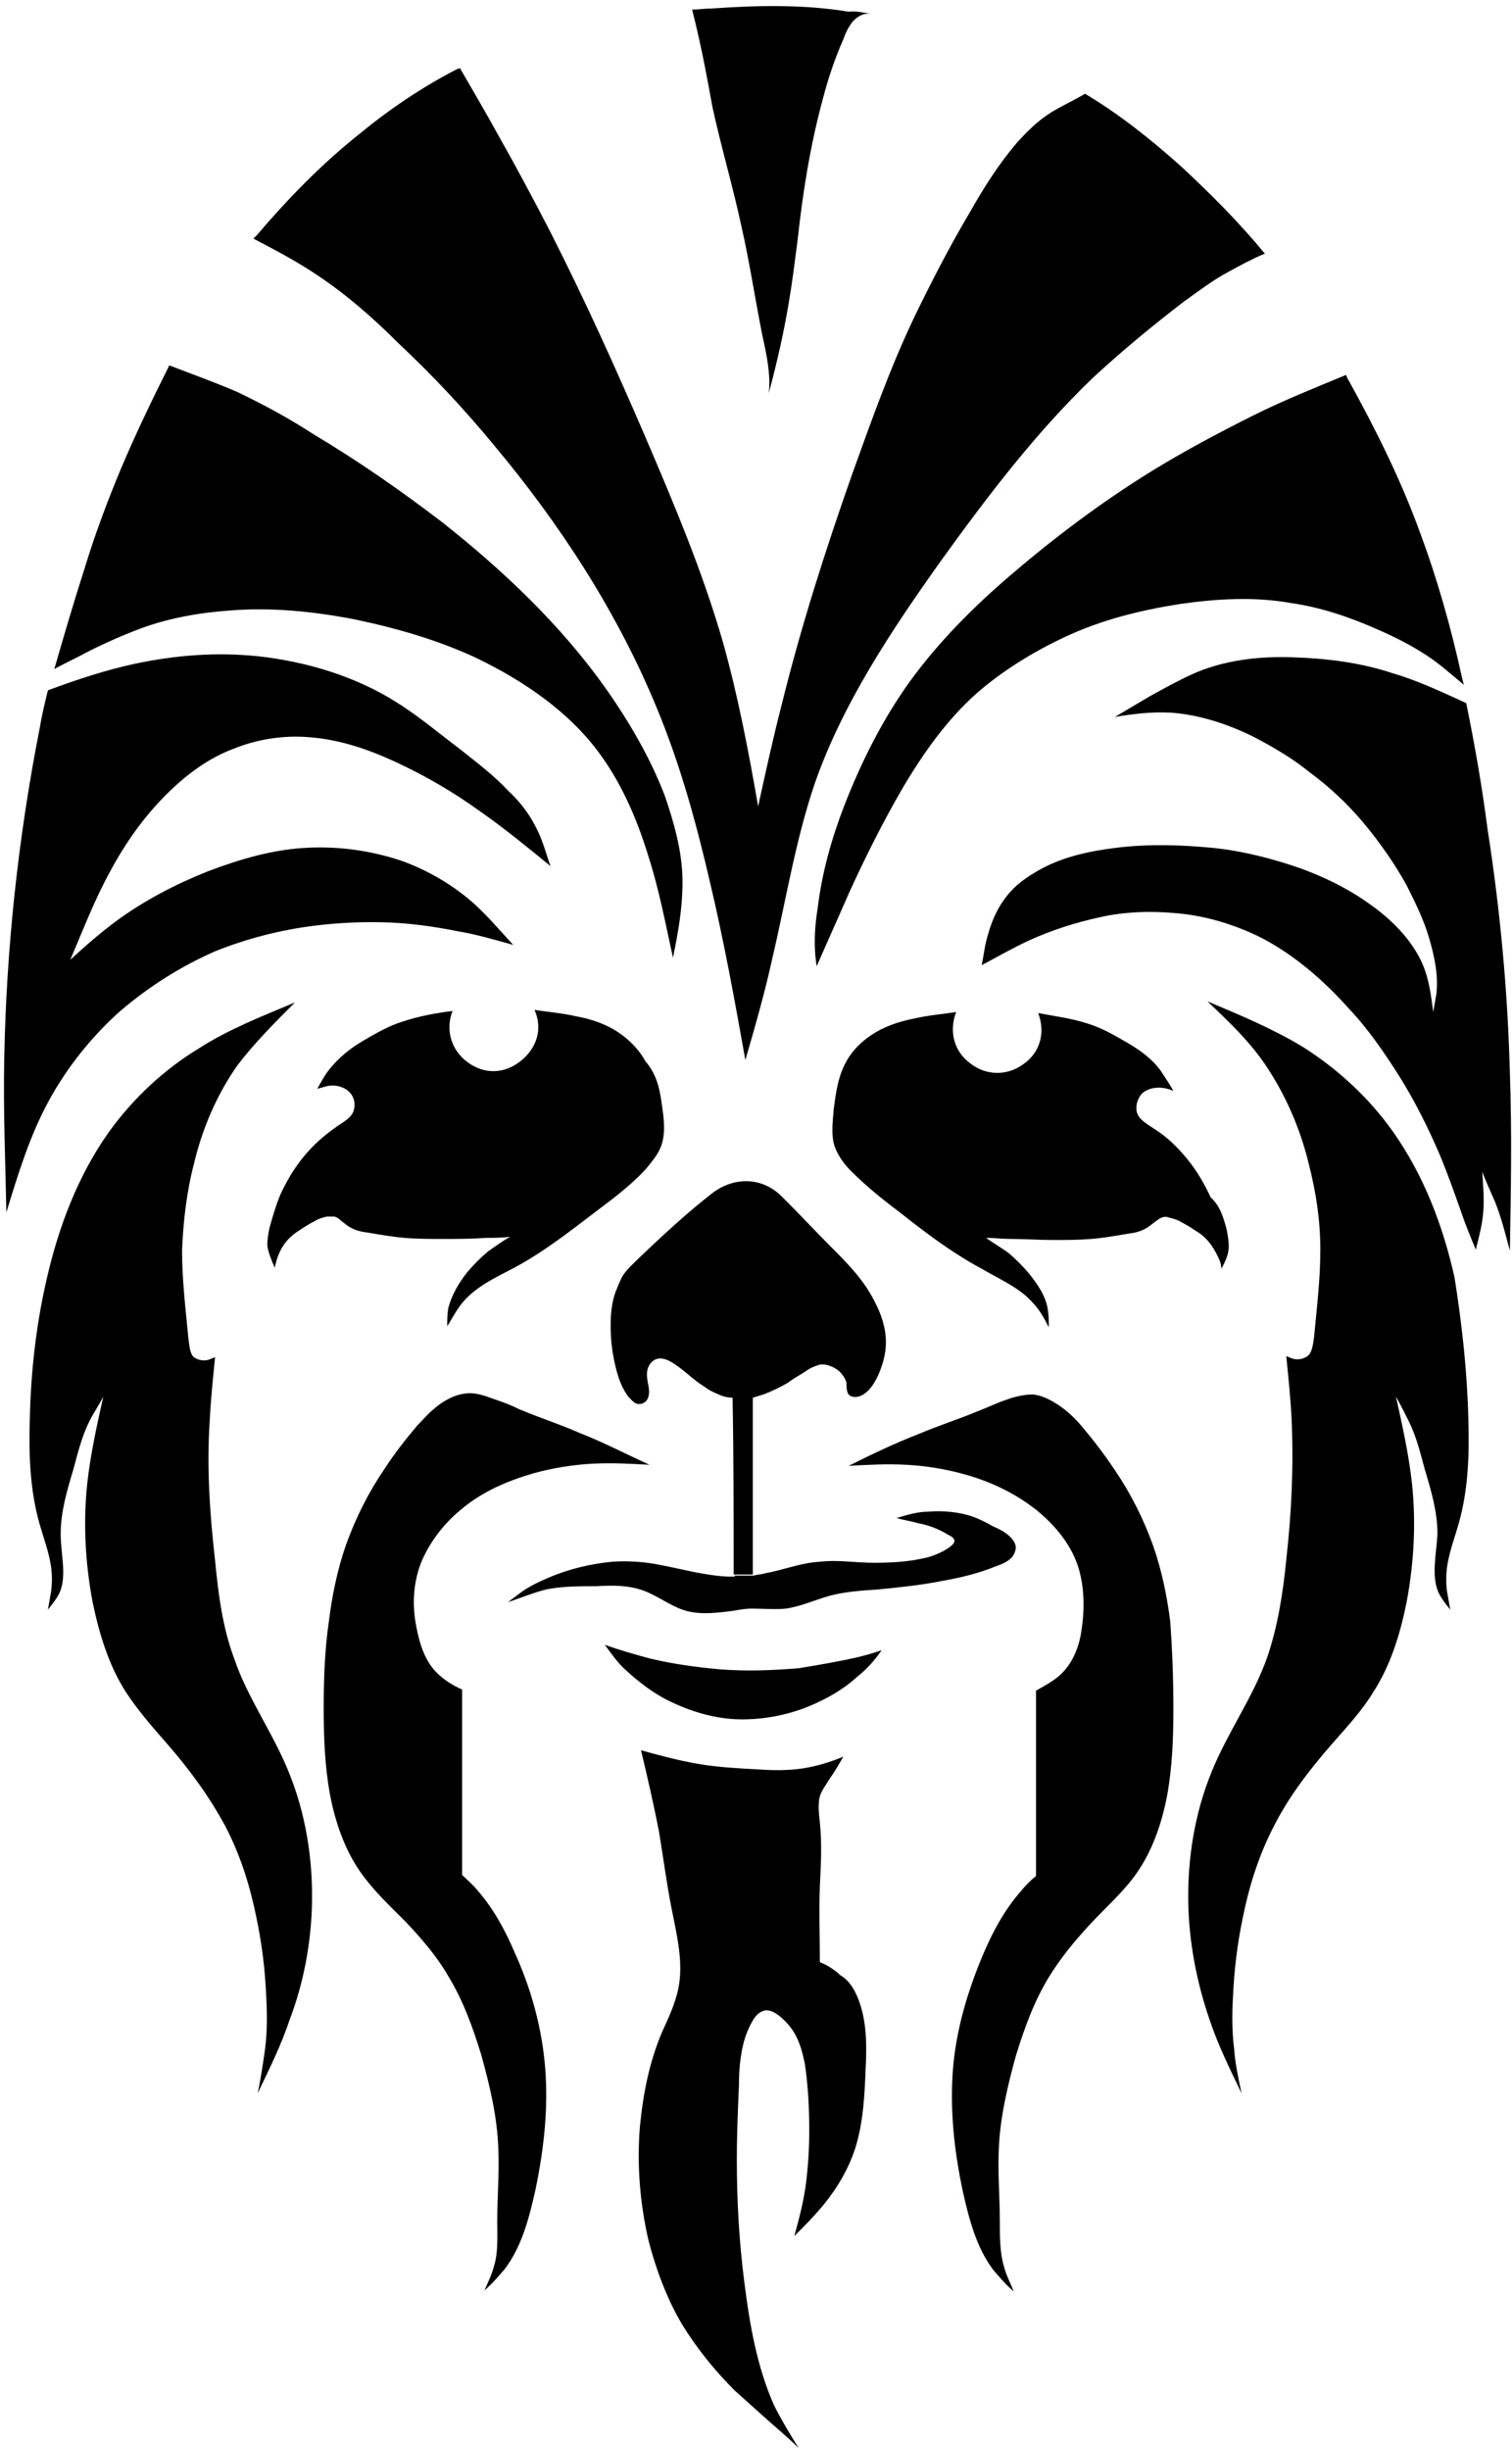 <svg width="142" height="230" viewBox="0 0 142 230" fill="none" xmlns="http://www.w3.org/2000/svg">
<path d="M141.8 100.7C142 106.3 141.9 111.8 141.8 117.4C141.4 115.9 141 114.3 140.4 112.8C140 111.9 139.6 111 139.2 110C139.3 111.3 139.4 112.6 139.3 113.8C139.2 115 138.9 116.1 138.6 117.3C138.1 116.1 137.6 114.9 137.2 113.7C136.6 112 136 110.3 135.3 108.6C134.2 106 132.9 103.4 131.4 101C130 98.8 128.5 96.6 126.7 94.7C124.3 92 121.4 89.5 118.2 87.9C115.7 86.7 113 85.9 110.2 85.7C107.9 85.5 105.5 85.6 103.3 86.1C101 86.6 98.8 87.3 96.6 88.3C95.1 89 93.7 89.8 92.2 90.6C92.4 89.6 92.5 88.6 92.8 87.7C93.2 86.2 93.9 84.8 94.9 83.7C95.7 82.8 96.8 82.1 97.9 81.5C100 80.4 102.3 79.9 104.7 79.6C107.8 79.2 110.9 79.3 114 79.6C116.8 79.9 119.5 80.6 122.1 81.5C124.3 82.3 126.4 83.3 128.4 84.7C130.6 86.2 132.6 88.2 133.6 90.5C134.2 91.9 134.4 93.4 134.6 95C134.7 94.4 134.8 93.9 134.9 93.3C135.1 91.5 134.7 89.7 134.2 88C133.7 86.3 132.9 84.7 132.1 83.1C131 81.1 129.6 79.1 128.1 77.3C126.6 75.5 124.9 73.9 123 72.5C121.4 71.2 119.7 70.2 117.8 69.2C115.4 68 112.7 67.1 110 66.9C108.2 66.8 106.5 67 104.7 67.3C106.1 66.5 107.5 65.6 109 64.8C110.3 64.1 111.6 63.4 112.9 62.9C115.6 61.9 118.5 61.6 121.4 61.7C124.6 61.8 127.8 62.2 130.8 63.2C133.2 63.9 135.5 65 137.7 66C138.5 69.9 139.2 73.9 139.7 77.8C140.9 85.5 141.6 93.1 141.8 100.7Z" fill="#000"/>
<path d="M137.9 133.2C138 136.5 137.9 139.8 137 143C136.6 144.4 136.1 145.7 135.9 147.1C135.8 147.9 135.8 148.7 135.9 149.4C136 150 136.1 150.5 136.2 151.1C135.8 150.6 135.4 150.1 135.1 149.5C134.4 147.9 134.9 145.9 135 144C135 141.9 134.4 139.9 133.8 137.9C133.4 136.4 133 134.8 132.3 133.4C131.9 132.6 131.5 131.8 131.1 131.1C131.7 133.8 132.3 136.5 132.6 139.2C133 142.9 132.8 146.7 132.1 150.4C131.5 153.4 130.6 156.3 129 158.8C127.9 160.6 126.5 162.1 125.1 163.7C123 166.1 121 168.7 119.6 171.5C118.2 174.2 117.3 177.1 116.7 180.1C116.2 182.5 115.9 185 115.8 187.4C115.7 189 115.7 190.7 115.9 192.3C116 193.7 116.3 195.1 116.6 196.5C115.5 194.2 114.4 192 113.6 189.6C112.4 186.1 111.7 182.5 111.6 178.8C111.5 174.5 112.2 170.2 113.8 166.3C115.3 162.6 117.7 159.3 119 155.6C120 152.7 120.5 149.5 120.8 146.4C121.3 142 121.5 137.6 121.3 133.2C121.2 131.2 121 129.3 120.8 127.3C121.1 127.4 121.4 127.6 121.8 127.6C122.2 127.6 122.5 127.5 122.8 127.3C123.2 127 123.3 126.3 123.4 125.6C123.7 122.5 124 120 124 117.3C124 114.6 123.6 111.9 122.9 109.2C122.1 105.9 120.7 102.7 118.8 99.9C117.3 97.7 115.4 95.9 113.4 94C116.5 95.3 119.6 96.6 122.4 98.3C125.7 100.4 128.6 103.1 130.8 106.2C133.7 110.3 135.5 115 136.6 119.9C137.3 124.3 137.8 128.8 137.9 133.2Z" fill="#000"/>
<path d="M137.3 63.6C137.4 63.9 137.4 64.1 137.5 64.3C136.4 63.4 135.3 62.4 134.1 61.6C132.6 60.6 131 59.8 129.4 59.1C126.7 57.9 124 57 121.2 56.6C117.8 56 114.3 56.2 110.8 56.7C107 57.3 103.4 58.2 100 59.8C97 61.2 94.1 63 91.7 65.1C88.9 67.6 86.7 70.7 84.7 74.1C82.9 77.2 81.2 80.6 79.7 83.9C78.7 86.2 77.7 88.4 76.7 90.7C76.4 88.9 76.5 87 76.8 85.2C77.2 81.9 78.1 78.7 79.3 75.6C80.9 71.5 82.9 67.5 85.5 63.9C88.2 60.2 91.5 56.9 94.9 54C99.1 50.4 103.5 47.1 108.2 44.2C111.3 42.3 114.5 40.6 117.7 39C120.5 37.6 123.5 36.4 126.4 35.2C126.5 35.3 126.5 35.5 126.6 35.6C129.2 40.3 131.6 45.1 133.4 50.1C135 54.4 136.3 59 137.3 63.6Z" fill="#000"/>
<path d="M118.7 23.7L118.8 23.8C117.6 24.3 116.5 24.9 115.4 25.5C113.9 26.3 112.6 27.3 111.2 28.3C108.2 30.6 105.3 33 102.6 35.5C97.3 40.6 92.8 46.5 88.4 52.6C83.7 59.2 79.1 66.1 76.5 73.6C74.7 78.9 73.8 84.6 72.5 90.1C71.8 93.3 70.9 96.4 70 99.5C69 93.9 68 88.4 66.7 82.9C65.4 77.3 63.9 71.8 61.7 66.5C58 57.5 52.6 49.2 46.4 41.8C43.6 38.4 40.6 35.2 37.4 32.2C35.1 29.9 32.6 27.7 29.9 25.9C28 24.6 25.9 23.5 23.8 22.4C23.9 22.3 24 22.2 24.1 22.1C27 18.7 30.1 15.5 33.6 12.7C36.5 10.3 39.6 8.2 42.9 6.5C43 6.5 43.1 6.4 43.2 6.4C44.4 8.5 45.6 10.5 46.8 12.7C48.5 15.7 50.1 18.7 51.7 21.8C54.9 28.1 57.8 34.5 60.6 41C63.3 47.3 66 53.7 67.9 60.3C69.3 65.3 70.3 70.5 71.2 75.7C71.9 72.5 72.6 69.3 73.4 66.2C75.2 58.9 77.5 51.7 80 44.6C81.8 39.6 83.6 34.5 85.9 29.7C87.5 26.4 89.2 23.1 91.1 19.9C92.4 17.6 93.8 15.4 95.5 13.4C96.5 12.3 97.5 11.3 98.8 10.5C99.8 9.9 100.9 9.4 101.9 8.8C105.1 10.7 108.1 13.1 110.9 15.6C113.6 18.1 116.3 20.8 118.7 23.7Z" fill="#000"/>
<path d="M115.2 115.4C115.3 115.9 115.4 116.5 115.4 117C115.4 117.7 115.1 118.4 114.7 119.1C114.7 118.6 114.5 118.2 114.3 117.8C113.9 117 113.4 116.3 112.7 115.8C112.1 115.4 111.5 115 110.9 114.7C110.6 114.5 110.2 114.4 109.8 114.3C109.6 114.2 109.3 114.2 109.1 114.3C108.8 114.4 108.5 114.7 108.2 114.9C107.5 115.5 106.8 115.7 106 115.8C104.8 116 103.7 116.2 102.5 116.3C101.3 116.4 100.1 116.4 98.9 116.4C97.6 116.4 96.2 116.3 94.9 116.3C94.1 116.3 93.4 116.2 92.6 116.2C93.3 116.7 94 117.1 94.7 117.6C95.4 118.2 96 118.8 96.6 119.5C97.4 120.5 98.2 121.6 98.4 122.9C98.5 123.5 98.5 124 98.5 124.6C98.1 123.8 97.6 122.9 97 122.3C95.8 120.9 93.9 120.1 92.2 119.1C89.4 117.6 86.9 115.7 84.5 113.8C82.9 112.6 81.4 111.4 79.9 109.9C79.3 109.3 78.8 108.6 78.5 107.9C78 106.8 78.2 105.4 78.3 104.1C78.5 102.6 78.7 101.1 79.4 99.8C80.1 98.4 81.4 97.3 82.8 96.6C83.8 96.1 84.9 95.8 85.9 95.6C87.2 95.3 88.5 95.2 89.8 95C89.1 96.8 89.6 98.7 91.1 99.8C92.6 101 94.6 101 96.1 99.9C97.7 98.8 98.2 96.9 97.5 95.1C99.1 95.4 100.7 95.6 102.2 96.1C103.5 96.5 104.7 97.2 105.9 97.9C107.1 98.6 108.2 99.4 109 100.5C109.4 101.1 109.8 101.7 110.2 102.4C109.7 102.2 109.3 102.1 108.8 102.1C108.2 102.1 107.6 102.3 107.2 102.7C106.8 103.2 106.6 103.9 106.8 104.5C107 105.1 107.7 105.5 108.3 105.9C109.6 106.7 110.6 107.7 111.5 108.8C112.4 109.9 113.1 111.1 113.7 112.4C114.6 113.2 114.9 114.3 115.2 115.4Z" fill="#000"/>
<path d="M110.2 160.4C110.2 163.1 110.1 165.9 109.6 168.6C109.1 171.2 108.2 173.8 106.7 175.9C105.5 177.6 103.9 179 102.5 180.5C101 182.1 99.6 183.8 98.5 185.6C97.1 187.9 96.2 190.4 95.4 193C94.6 195.9 93.9 198.9 93.8 201.8C93.7 204 93.9 206.3 93.9 208.6C93.9 210 93.9 211.5 94.3 212.8C94.5 213.6 94.9 214.3 95.2 215.1C94.5 214.5 93.9 213.8 93.3 213.1C91.7 211 91 208.3 90.4 205.6C89.6 201.8 89.2 198 89.5 194.2C89.8 190.5 90.9 186.8 92.4 183.3C93.3 181.2 94.4 179.2 95.9 177.5C96.3 177 96.8 176.5 97.3 176.1C97.3 173.3 97.3 170.5 97.3 167.8C97.3 164.8 97.3 161.7 97.3 158.7C98.2 158.2 99.1 157.7 99.7 157.1C100.8 156 101.4 154.5 101.6 152.8C101.9 150.8 101.8 148.7 101.2 146.9C100.5 144.9 99.1 143.2 97.4 141.8C95.4 140.2 93.1 139.1 90.6 138.4C88.8 137.9 87 137.6 85.1 137.5C83.3 137.4 81.5 137.5 79.7 137.6C81.9 136.5 84 135.5 86.3 134.6C88.2 133.8 90.1 133.2 92 132.4C92.8 132.1 93.6 131.7 94.5 131.4C95.3 131.1 96.2 130.9 97 130.9C98.1 131 99.2 131.7 100.1 132.4C100.7 132.9 101.2 133.4 101.6 133.9C102.7 135.2 103.7 136.5 104.7 138C106.2 140.2 107.4 142.6 108.3 145.1C109.1 147.4 109.6 149.8 109.9 152.2C110.1 154.9 110.2 157.7 110.2 160.4Z" fill="#000"/>
<path d="M95.4 145.2C95.4 145.5 95.3 145.8 95.1 146.1C94.8 146.5 94.2 146.8 93.6 147C91.9 147.7 90.2 148.1 88.5 148.4C86.5 148.8 84.5 149 82.5 149.2C81 149.3 79.4 149.4 77.9 149.8C76.5 150.2 75.2 150.8 73.8 151C72.8 151.1 71.7 151 70.6 151C70 151 69.5 151.1 68.9 151.2C67.4 151.4 65.8 151.6 64.4 151.2C63 150.8 61.8 149.8 60.4 149.3C59 148.8 57.5 148.8 56 148.9C54.4 148.9 52.8 148.9 51.3 149.2C50.1 149.5 48.9 150 47.7 150.4C48.1 150.1 48.5 149.8 48.9 149.5C49.7 148.9 50.6 148.5 51.5 148.1C53.4 147.3 55.4 146.8 57.5 146.6C59 146.5 60.5 146.6 62 146.9C64.1 147.3 66.2 147.9 68.4 148C68.6 148 68.8 148 69 148V147.9H70.8C71.1 147.8 71.5 147.8 71.8 147.7C73.5 147.4 75.2 146.7 77 146.6C78.7 146.4 80.3 146.7 82.1 146.7C83.7 146.7 85.3 146.6 86.6 146.3C87.2 146.2 87.8 146 88.6 145.6C89.1 145.3 89.8 144.9 89.6 144.5C89.5 144.3 89.3 144.2 89.1 144.1C88.1 143.5 87.3 143.2 86.3 143C85.6 142.8 84.9 142.7 84.2 142.5C85.2 142.2 86.2 141.9 87.2 141.9C88.4 141.8 89.7 141.9 90.8 142.2C91.6 142.4 92.4 142.8 93.3 143.3C94.3 143.7 95.3 144.4 95.4 145.2Z" fill="#000"/>
<path d="M83.2 126C83.2 126.9 83 127.8 82.6 128.8C82.2 129.8 81.5 130.9 80.6 131.1C80.2 131.2 79.7 131.1 79.6 130.7C79.5 130.5 79.5 130.1 79.5 129.8C79.4 129.4 79.1 129 78.8 128.7C78.3 128.3 77.6 128 77 128.1C76.6 128.2 76.1 128.4 75.7 128.7C75.1 129.1 74.5 129.4 74 129.8C73.3 130.2 72.5 130.6 71.7 130.9C71.4 131 71 131.1 70.7 131.2C70.7 136.7 70.7 142.3 70.7 147.8H68.9C68.9 142.3 68.9 136.7 68.8 131.2C68.4 131.2 67.9 131.1 67.5 130.9C67 130.7 66.6 130.5 66.2 130.2C65.7 129.9 65.2 129.5 64.6 129C63.5 128.1 62.3 127.1 61.4 127.7C61.1 127.9 60.9 128.2 60.8 128.6C60.7 129.1 60.8 129.6 60.9 130.1C61 130.6 61 131.1 60.7 131.5C60.5 131.7 60.3 131.8 60 131.8C59.6 131.8 59.3 131.4 59 131.1C58.5 130.4 58.2 129.7 58 129C57.7 128 57.5 126.9 57.4 125.8C57.3 124.3 57.3 122.7 57.8 121.3C58 120.8 58.2 120.3 58.4 119.9C58.8 119.2 59.4 118.7 60 118.1C62.3 115.9 64.7 113.7 66.9 112C69 110.4 71.7 110.5 73.5 112.4C73.7 112.6 73.9 112.8 74.1 113C75.4 114.3 76.6 115.6 77.9 116.9C79.5 118.5 81.1 120.1 82.1 122.1C82.8 123.4 83.2 124.7 83.2 126Z" fill="#000"/>
<path d="M81.8 1.3C81 1.2 80.5 1.6 80.1 2C79.7 2.5 79.4 3.1 79.2 3.7C78.4 5.5 77.8 7.3 77.3 9.2C76.1 13.6 75.4 18 74.9 22.6C74.4 26.4 74 30.2 72.2 36.9C72.4 35.2 72 33.3 71.6 31.5C70.9 28 70.4 24.6 69.6 21.1C68.8 17.4 67.7 13.7 66.9 10C66.5 7.8 66.1 5.6 65.6 3.4C65.4 2.5 65.2 1.7 65 0.9C65.6 0.9 66.2 0.8 66.8 0.8C71.1 0.5 75.5 0.4 79.7 1.1C80.4 1 81.1 1.2 81.8 1.3Z" fill="#000"/>
<path d="M80.4 155.6C81.2 155.4 82 155.2 82.8 154.9C82.2 155.8 81.4 156.7 80.5 157.4C79.2 158.6 77.6 159.5 75.9 160.2C73.9 161 71.8 161.4 69.7 161.4C67.3 161.4 64.9 160.7 62.7 159.6C61.3 158.9 60 157.9 58.8 156.8C58 156.1 57.4 155.2 56.8 154.4C58.2 154.9 59.6 155.3 61.1 155.7C63.2 156.2 65.4 156.5 67.6 156.7C70.1 156.9 72.5 156.8 75 156.6C76.8 156.3 78.6 156 80.4 155.6Z" fill="#000"/>
<path d="M80.8 188.2C81.4 190.1 81.4 192.1 81.3 194.1C81.2 196.6 81.1 199 80.4 201.4C79.8 203.4 78.7 205.3 77.4 206.9C76.5 208 75.6 208.9 74.6 209.9C75.1 208.1 75.5 206.5 75.7 204.9C75.9 203.3 76 201.7 76 200C76 197.9 75.9 195.9 75.6 193.8C75.3 192.3 74.9 190.8 73.6 189.6C73 189 72.2 188.5 71.6 188.8C71.3 188.9 71 189.2 70.8 189.5C70.3 190.3 70 191.1 69.8 191.9C69.5 193.2 69.4 194.4 69.4 195.7C69.3 198 69.2 200.3 69.2 202.7C69.2 206.5 69.4 210.3 69.9 214.2C70.4 218.2 71.1 222.2 72.7 225.8C73.4 227.2 74.2 228.5 75 229.8C74 228.8 72.9 227.9 71.9 227C70.9 226.1 70 225.3 69 224.4C67.1 222.5 65.4 220.4 64 218.1C62.6 215.7 61.6 213 60.9 210.3C60.1 206.8 59.8 203.2 60.1 199.6C60.4 196.5 61 193.5 62.2 190.7C62.8 189.4 63.4 188.1 63.7 186.7C64.2 184.3 63.6 181.8 63.1 179.3C62.6 176.8 62.3 174.4 61.9 172C61.4 169.4 60.8 166.8 60.2 164.3C62 164.8 63.9 165.3 65.7 165.6C67.5 165.9 69.4 166 71.3 166.1C72.7 166.2 74.1 166.2 75.4 166C76.7 165.8 78 165.4 79.2 164.9C78.8 165.6 78.4 166.3 77.9 167C77.6 167.5 77.2 168 77 168.6C76.8 169.4 76.9 170.2 77 171.1C77.2 173.1 77.1 175 77 177C76.9 179.4 77 181.8 77 184.2C77.3 184.3 77.7 184.5 78 184.7C78.3 184.9 78.6 185.1 78.9 185.4C79.9 186 80.4 187 80.8 188.2Z" fill="#000"/>
<path d="M64.1 82.8C64.1 85.2 63.7 87.5 63.2 89.9C62.5 86.7 61.9 83.5 60.9 80.4C59.9 77.1 58.5 73.8 56.5 71C53.6 66.9 49.2 63.9 44.6 61.7C40.9 60 37 58.9 33.1 58.1C29.4 57.4 25.5 57 21.7 57.3C18.8 57.5 15.9 58 13.2 59C11.6 59.6 10 60.3 8.4 61.1C7.3 61.7 6.2 62.2 5.1 62.8C6 59.7 6.9 56.6 7.9 53.5C8.9 50.2 10.1 47 11.4 43.9C12.8 40.6 14.3 37.5 15.9 34.3C18 35.1 20.2 35.9 22.3 36.8C24.8 38 27.2 39.3 29.5 40.8C33.7 43.3 37.7 46.1 41.5 49C47.2 53.5 52.6 58.6 56.8 64.5C59 67.6 61 71 62.4 74.6C63.3 77.2 64.1 80 64.1 82.8Z" fill="#000"/>
<path d="M62.2 104C62.4 105.3 62.5 106.7 62 107.8C61.7 108.5 61.1 109.2 60.6 109.8C59.2 111.3 57.6 112.5 56 113.7C53.5 115.6 51.1 117.5 48.3 119C46.6 119.9 44.8 120.7 43.5 122.2C42.9 122.9 42.5 123.7 42 124.5C42 123.9 42 123.4 42.1 122.8C42.4 121.6 43.1 120.4 43.9 119.4C44.5 118.7 45.1 118.1 45.8 117.5C46.5 117 47.2 116.5 47.9 116.1C47.1 116.2 46.3 116.2 45.6 116.2C44.3 116.3 42.9 116.3 41.6 116.3C40.4 116.3 39.1 116.3 38 116.2C36.8 116.1 35.7 115.9 34.5 115.7C33.7 115.6 33 115.4 32.3 114.8C32 114.6 31.8 114.3 31.4 114.2C31.2 114.2 30.9 114.2 30.7 114.2C30.3 114.3 29.9 114.4 29.6 114.6C29 114.9 28.4 115.3 27.8 115.7C27.1 116.2 26.5 116.9 26.2 117.7C26 118.1 25.9 118.6 25.8 119C25.5 118.3 25.2 117.6 25.1 116.9C25.1 116.4 25.2 115.8 25.3 115.3C25.6 114.2 25.9 113.2 26.3 112.2C26.9 110.9 27.6 109.7 28.5 108.6C29.4 107.5 30.4 106.6 31.7 105.7C32.3 105.3 33 104.9 33.2 104.3C33.4 103.7 33.3 103 32.8 102.5C32.4 102.1 31.8 101.9 31.2 101.9C30.7 101.9 30.3 102.1 29.8 102.2C30.2 101.5 30.5 100.9 31 100.3C31.8 99.3 32.9 98.4 34.1 97.7C35.3 97 36.5 96.3 37.8 95.9C39.3 95.4 40.9 95.1 42.5 94.9C41.8 96.7 42.4 98.6 43.9 99.7C45.5 100.9 47.4 100.8 48.9 99.6C50.4 98.4 51 96.6 50.2 94.8C51.5 95 52.8 95.1 54.1 95.4C55.2 95.6 56.2 95.9 57.2 96.4C58.6 97.1 59.9 98.3 60.6 99.6C61.8 101 62 102.5 62.2 104Z" fill="#000"/>
<path d="M61 137.5C59.2 137.4 57.4 137.3 55.6 137.4C53.8 137.5 51.9 137.8 50.1 138.3C47.7 139 45.3 140 43.3 141.7C41.7 143 40.3 144.8 39.5 146.8C38.8 148.7 38.7 150.7 39.1 152.7C39.4 154.3 39.9 155.9 41 157C41.7 157.7 42.5 158.2 43.4 158.6C43.4 161.6 43.4 164.7 43.4 167.7C43.4 170.5 43.4 173.3 43.4 176C43.9 176.5 44.4 176.9 44.8 177.4C46.3 179.1 47.4 181.1 48.3 183.2C49.9 186.7 50.9 190.4 51.2 194.1C51.5 197.9 51.1 201.6 50.3 205.5C49.7 208.2 49 210.9 47.4 213C46.8 213.7 46.2 214.4 45.5 215C45.8 214.3 46.2 213.5 46.4 212.7C46.8 211.4 46.7 209.9 46.7 208.5C46.7 206.2 46.9 204 46.8 201.7C46.7 198.7 46 195.8 45.2 192.9C44.4 190.3 43.5 187.8 42.1 185.5C41 183.6 39.6 182 38.1 180.4C36.6 178.9 35.1 177.5 33.9 175.8C32.4 173.7 31.5 171.1 31 168.5C30.5 165.8 30.4 163.1 30.4 160.3C30.4 157.6 30.5 154.8 30.9 152.1C31.2 149.7 31.7 147.3 32.5 145C33.4 142.5 34.6 140.1 36.1 137.9C37 136.5 38.1 135.1 39.2 133.8C39.7 133.3 40.2 132.7 40.7 132.3C41.6 131.5 42.7 130.9 43.8 130.8C44.6 130.7 45.5 131 46.3 131.3C47.2 131.6 48 131.9 48.8 132.3C50.7 133.1 52.6 133.7 54.4 134.5C56.7 135.4 58.8 136.5 61 137.5Z" fill="#000"/>
<path d="M50.5 78C51 79 51.3 80.2 51.7 81.3C49.5 79.5 47.3 77.7 45 76.1C42.5 74.3 39.9 72.8 37.1 71.5C34.5 70.3 31.8 69.4 29 69.2C26.6 69 24.1 69.4 21.9 70.3C19.5 71.2 17.4 72.8 15.6 74.6C13.5 76.7 11.8 79.1 10.4 81.7C8.9 84.4 7.8 87.3 6.6 90.1C8 88.8 9.5 87.5 11 86.4C13.6 84.5 16.5 83 19.5 81.8C22.4 80.7 25.4 79.8 28.5 79.6C31.6 79.4 34.7 79.8 37.7 80.8C40.2 81.7 42.6 83.1 44.6 84.9C45.9 86.1 47 87.4 48.2 88.7C46.4 88.2 44.7 87.7 42.9 87.4C40.9 87 38.8 86.7 36.7 86.6C34.3 86.5 31.9 86.6 29.5 86.9C26.3 87.3 23.2 88.1 20.2 89.3C17 90.7 14 92.6 11.3 94.9C8.6 97.3 6.3 100.2 4.6 103.3C2.8 106.6 1.7 110.2 0.6 113.8C0.5 109 0.3 104.2 0.4 99.3C0.6 89 1.7 78.7 3.7 68.5C3.9 67.3 4.2 66 4.5 64.8C7.2 63.8 9.9 62.9 12.7 62.3C16.5 61.5 20.3 61.2 24.2 61.6C28.8 62.1 33.4 63.5 37.2 65.9C39.3 67.2 41.3 68.9 43.3 70.4C44.8 71.6 46.4 72.8 47.7 74.2C49 75.4 49.9 76.7 50.5 78Z" fill="#000"/>
<path d="M27.1 166.3C28.7 170.2 29.4 174.5 29.3 178.8C29.2 182.5 28.5 186.2 27.2 189.6C26.4 192 25.3 194.2 24.2 196.5C24.5 195.1 24.7 193.7 24.9 192.3C25.1 190.7 25.1 189 25 187.4C24.9 184.9 24.6 182.5 24.1 180.1C23.5 177.1 22.6 174.2 21.2 171.5C19.7 168.7 17.8 166.1 15.7 163.7C14.3 162.1 12.9 160.5 11.8 158.8C10.2 156.3 9.3 153.3 8.7 150.4C8 146.7 7.8 142.9 8.2 139.2C8.5 136.5 9.1 133.8 9.7 131.1C9.3 131.9 8.8 132.6 8.4 133.4C7.7 134.8 7.3 136.4 6.9 137.9C6.3 139.9 5.7 141.9 5.7 144C5.7 145.9 6.3 147.9 5.6 149.5C5.3 150.1 4.9 150.6 4.5 151.1C4.6 150.5 4.7 150 4.8 149.4C4.9 148.6 4.9 147.8 4.8 147.1C4.6 145.7 4.1 144.4 3.7 143C2.8 139.8 2.7 136.5 2.8 133.2C2.9 128.7 3.4 124.3 4.4 120C5.5 115.2 7.3 110.4 10.2 106.3C12.5 103.1 15.4 100.4 18.7 98.4C21.5 96.6 24.6 95.4 27.7 94.1C25.8 96 23.9 97.9 22.3 100C20.4 102.7 19 105.9 18.2 109.3C17.5 112 17.2 114.8 17.1 117.4C17.1 120.1 17.4 122.6 17.7 125.7C17.8 126.3 17.8 127 18.2 127.4C18.5 127.6 18.8 127.7 19.2 127.7C19.6 127.7 19.9 127.5 20.2 127.4C20 129.4 19.8 131.3 19.7 133.3C19.4 137.7 19.7 142.1 20.2 146.5C20.5 149.6 20.9 152.8 22 155.7C23.2 159.3 25.6 162.6 27.1 166.3Z" fill="#000"/>
</svg>
